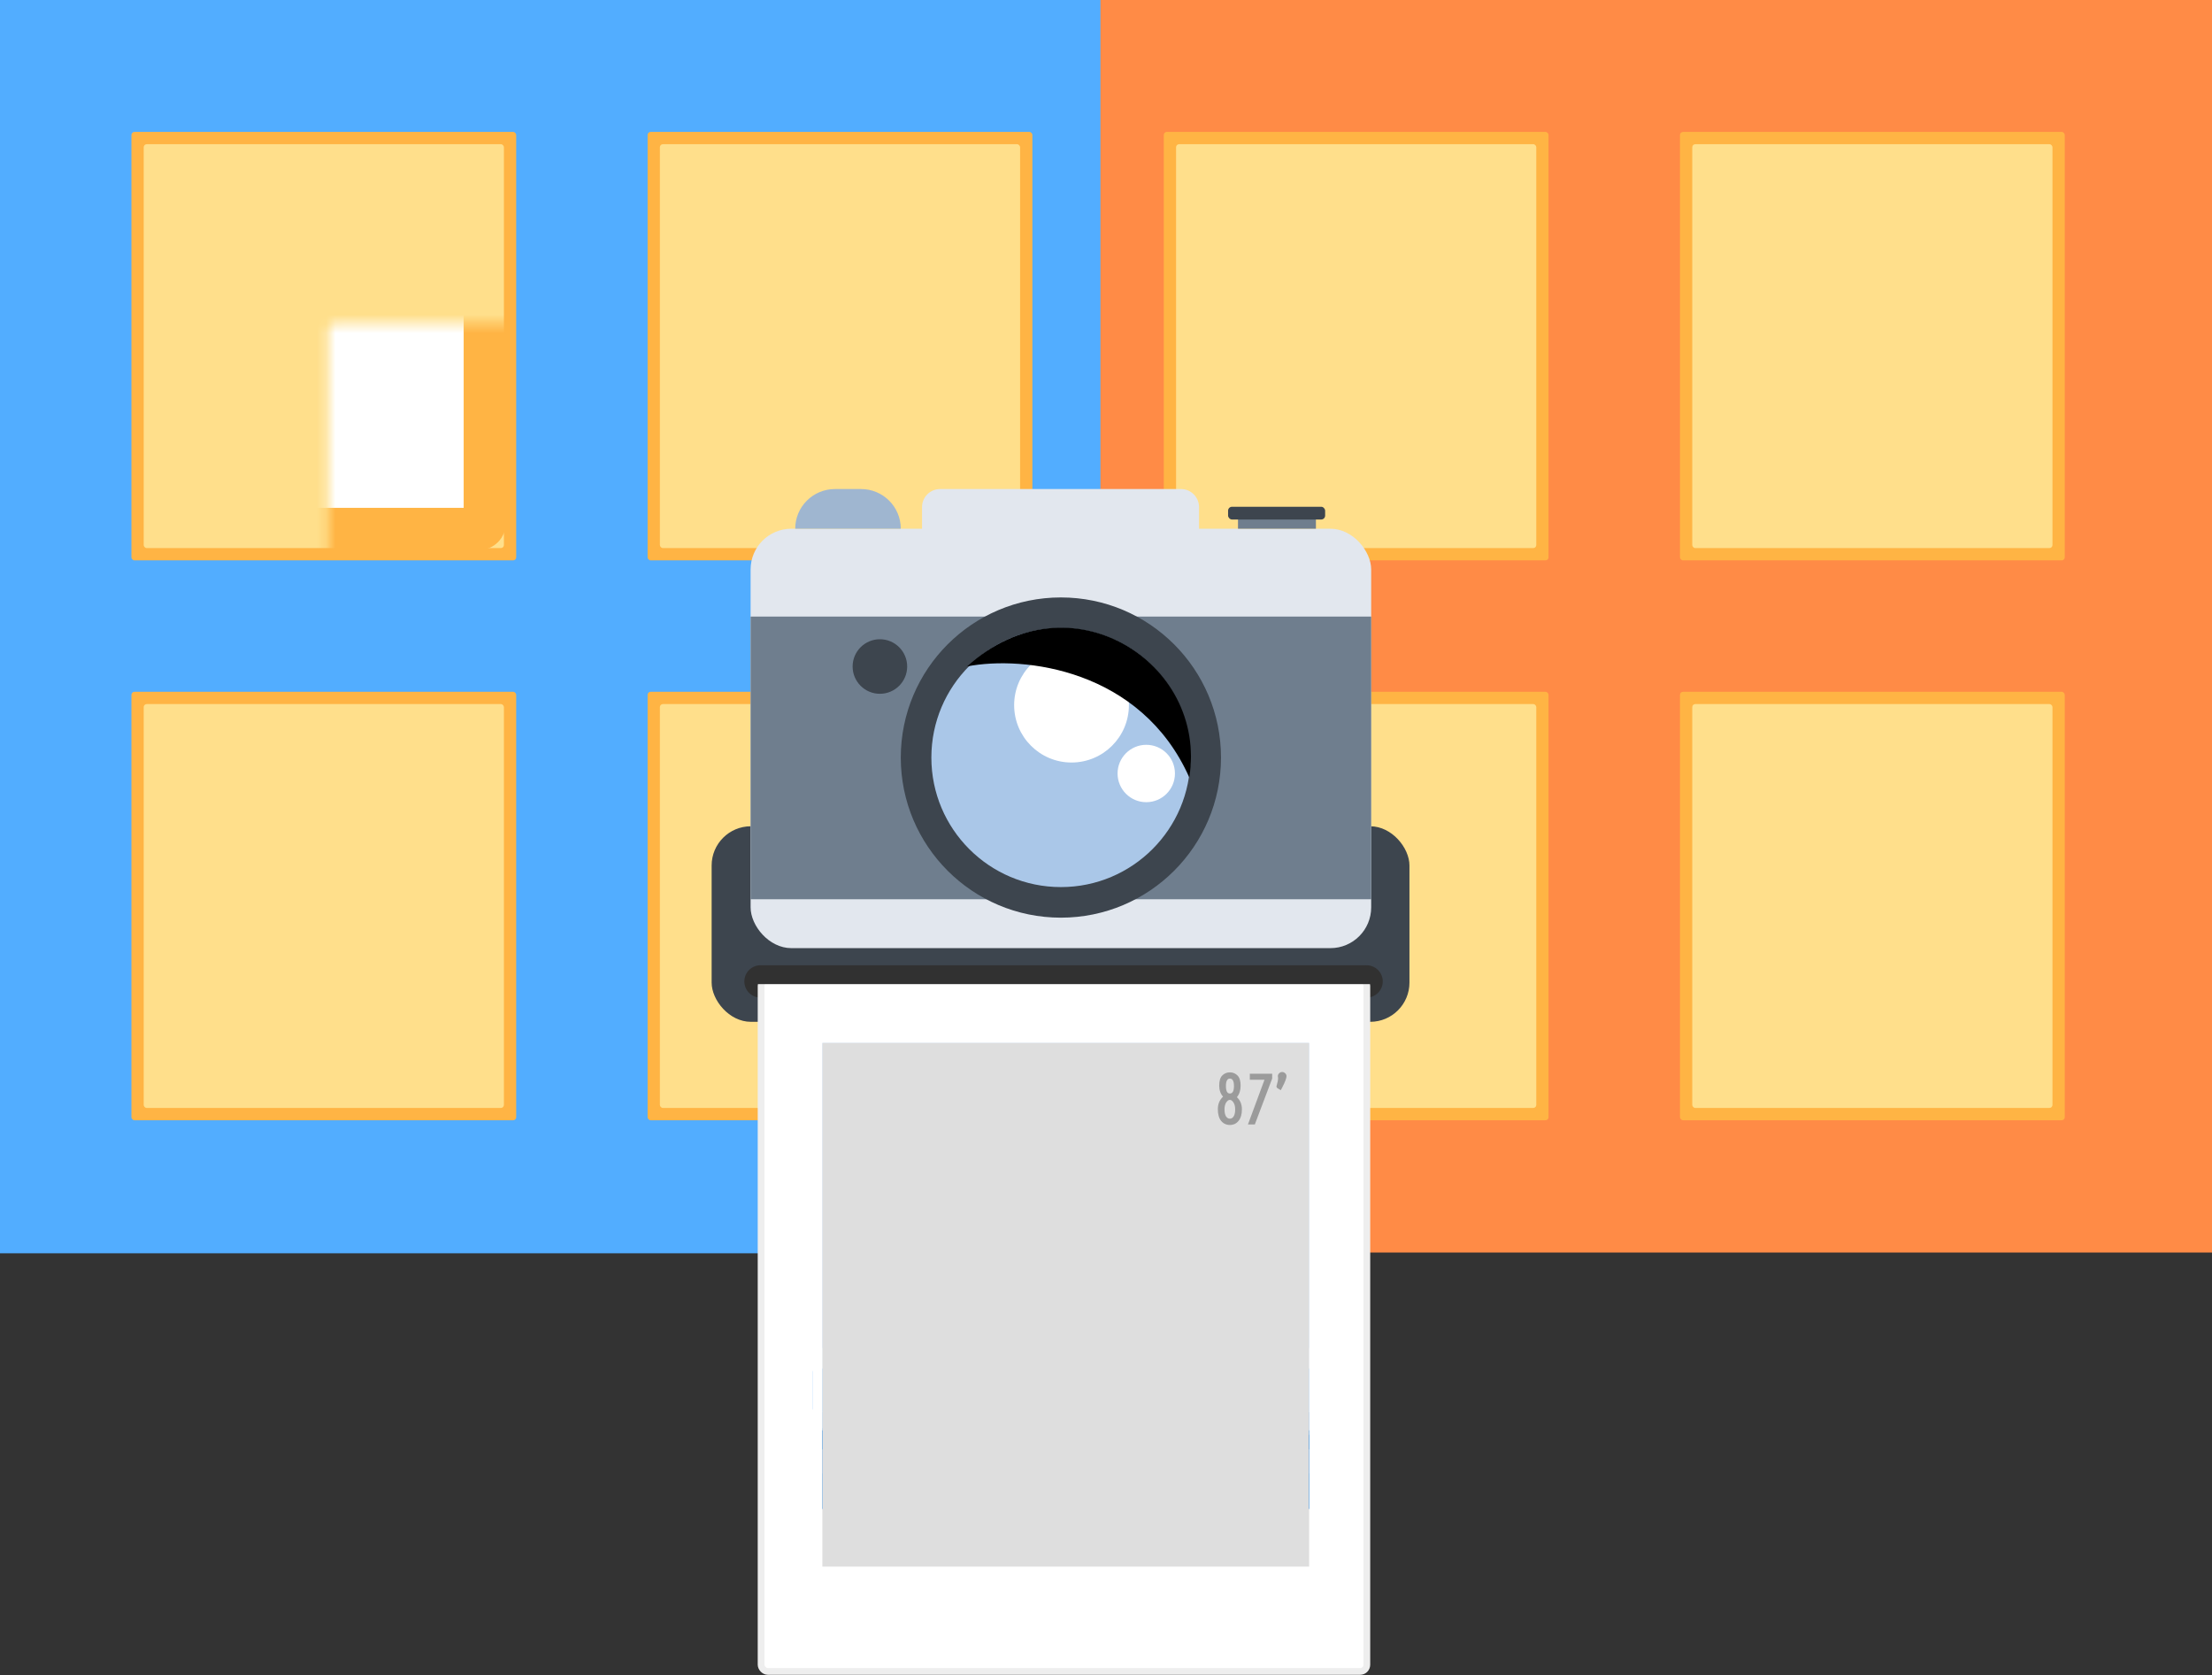<svg width="239" height="181" viewBox="0 0 239 181" fill="none" xmlns="http://www.w3.org/2000/svg">
<rect x="0" y="0" width="239" height="181" fill="#333333" stroke="none"/>
<rect width="118.932" height="135.408" fill="#52ADFF"/>
<rect x="118.901" width="120.099" height="135.325" fill="#FF8B46"/>
<rect x="14.2" y="74.743" width="41.573" height="46.29" rx="0.326" fill="#FFB444"/>
<rect x="15.526" y="76.069" width="38.919" height="43.637" rx="0.326" fill="#FFDF8B"/>
<mask id="path-5-inside-1_1386_6780" fill="white">
<rect x="17.738" y="77.986" width="34.644" height="39.656" rx="0.653"/>
</mask>
<rect x="17.738" y="77.986" width="34.644" height="39.656" rx="0.653" fill="white" stroke="#FFB444" stroke-width="4.569" mask="url(#path-5-inside-1_1386_6780)"/>
<rect x="69.972" y="74.743" width="41.573" height="46.29" rx="0.326" fill="#FFB444"/>
<rect x="71.299" y="76.069" width="38.919" height="43.637" rx="0.326" fill="#FFDF8B"/>
<mask id="path-8-inside-2_1386_6780" fill="white">
<rect x="73.51" y="77.986" width="34.644" height="39.656" rx="0.653"/>
</mask>
<rect x="73.51" y="77.986" width="34.644" height="39.656" rx="0.653" fill="white" stroke="#FFB444" stroke-width="4.569" mask="url(#path-8-inside-2_1386_6780)"/>
<rect x="125.744" y="74.743" width="41.573" height="46.29" rx="0.326" fill="#FFB444"/>
<rect x="127.071" y="76.069" width="38.919" height="43.637" rx="0.326" fill="#FFDF8B"/>
<mask id="path-11-inside-3_1386_6780" fill="white">
<rect x="129.283" y="77.986" width="34.644" height="39.656" rx="0.653"/>
</mask>
<rect x="129.283" y="77.986" width="34.644" height="39.656" rx="0.653" fill="white" stroke="#FFB444" stroke-width="4.569" mask="url(#path-11-inside-3_1386_6780)"/>
<rect x="181.517" y="74.743" width="41.573" height="46.29" rx="0.326" fill="#FFB444"/>
<rect x="182.844" y="76.069" width="38.919" height="43.637" rx="0.326" fill="#FFDF8B"/>
<mask id="path-14-inside-4_1386_6780" fill="white">
<rect x="185.055" y="77.986" width="34.644" height="39.656" rx="0.653"/>
</mask>
<rect x="185.055" y="77.986" width="34.644" height="39.656" rx="0.653" fill="white" stroke="#FFB444" stroke-width="4.569" mask="url(#path-14-inside-4_1386_6780)"/>
<rect x="14.2" y="14.253" width="41.573" height="46.29" rx="0.326" fill="#FFB444"/>
<rect x="15.526" y="15.579" width="38.919" height="43.637" rx="0.326" fill="#FFDF8B"/>
<mask id="path-17-inside-5_1386_6780" fill="white">
<rect x="17.738" y="17.496" width="34.644" height="39.656" rx="0.653"/>
</mask>
<rect x="17.738" y="17.496" width="34.644" height="39.656" rx="0.653" fill="white" stroke="#FFB444" stroke-width="4.569" mask="url(#path-17-inside-5_1386_6780)"/>
<rect x="69.972" y="14.253" width="41.573" height="46.29" rx="0.326" fill="#FFB444"/>
<rect x="71.299" y="15.579" width="38.919" height="43.637" rx="0.326" fill="#FFDF8B"/>
<mask id="path-20-inside-6_1386_6780" fill="white">
<rect x="73.51" y="17.496" width="34.644" height="39.656" rx="0.653"/>
</mask>
<rect x="73.51" y="17.496" width="34.644" height="39.656" rx="0.653" fill="white" stroke="#FFB444" stroke-width="4.569" mask="url(#path-20-inside-6_1386_6780)"/>
<rect x="125.744" y="14.253" width="41.573" height="46.29" rx="0.326" fill="#FFB444"/>
<rect x="127.071" y="15.579" width="38.919" height="43.637" rx="0.326" fill="#FFDF8B"/>
<mask id="path-23-inside-7_1386_6780" fill="white">
<rect x="129.283" y="17.496" width="34.644" height="39.656" rx="0.653"/>
</mask>
<rect x="129.283" y="17.496" width="34.644" height="39.656" rx="0.653" fill="white" stroke="#FFB444" stroke-width="4.569" mask="url(#path-23-inside-7_1386_6780)"/>
<rect x="181.517" y="14.253" width="41.573" height="46.29" rx="0.326" fill="#FFB444"/>
<rect x="182.844" y="15.579" width="38.919" height="43.637" rx="0.326" fill="#FFDF8B"/>
<mask id="path-26-inside-8_1386_6780" fill="white">
<rect x="185.055" y="17.496" width="34.644" height="39.656" rx="0.653"/>
</mask>
<rect x="185.055" y="17.496" width="34.644" height="39.656" rx="0.653" fill="white" stroke="#FFB444" stroke-width="4.569" mask="url(#path-26-inside-8_1386_6780)"/>
<rect x="76.89" y="89.273" width="75.397" height="21.126" rx="4.237" fill="#3D454E"/>
<path d="M82.171 106.036H147.655" stroke="#313131" stroke-width="3.496" stroke-linecap="round"/>
<rect x="81.1" y="57.124" width="67.053" height="45.315" rx="4.406" fill="#E2E7EE"/>
<rect x="81.1" y="66.616" width="67.053" height="30.541" fill="#6F7E8E"/>
<circle cx="95.07" cy="72.012" r="2.947" fill="#3D454E"/>
<circle cx="114.626" cy="81.848" r="15.647" fill="#AAC7E8" stroke="#3D454E" stroke-width="3.305"/>
<circle cx="115.775" cy="76.184" r="6.2" fill="white"/>
<circle cx="123.85" cy="83.57" r="3.1" fill="white"/>
<g style="mix-blend-mode:soft-light">
<path d="M104.5 72C110.598 70.814 123.295 72.289 128.5 84C130.5 71.5 115.5 62 104.5 72Z" fill="black"/>
</g>
<rect x="133.762" y="55.899" width="8.42" height="1.225" fill="#6F7E8E"/>
<rect x="132.69" y="54.751" width="10.487" height="1.378" rx="0.424" fill="#3D454E"/>
<path d="M99.624 54.786C99.624 53.71 100.496 52.838 101.572 52.838H127.604C128.68 52.838 129.553 53.71 129.553 54.786V58.272H99.624V54.786Z" fill="#E2E7EE"/>
<path d="M85.921 57.124C85.921 54.757 87.841 52.838 90.208 52.838H93.04C95.407 52.838 97.327 54.757 97.327 57.124H85.921Z" fill="#9FB6D0"/>
<rect x="82.233" y="105.791" width="65.451" height="74.795" rx="0.726" fill="white" stroke="#EEEEEE" stroke-width="0.726"/>
<rect x="88.865" y="112.687" width="52.57" height="56.559" fill="#EDEDED"/>
<rect x="88.865" y="112.687" width="52.57" height="43.881" fill="#C9E5FF"/>
<rect x="88.867" y="152.546" width="52.583" height="4.042" fill="#0478E0"/>
<rect x="132.566" y="152.386" width="7.403" height="1.961" rx="0.302" fill="white"/>
<rect x="89.828" y="152.346" width="6.723" height="1.961" rx="0.302" fill="white"/>
<rect x="90.547" y="152.666" width="1.08" height="0.48" rx="0.121" fill="#0478E0"/>
<rect x="91.949" y="152.666" width="1.08" height="0.48" rx="0.121" fill="#0478E0"/>
<rect x="93.349" y="152.666" width="1.08" height="0.48" rx="0.121" fill="#0478E0"/>
<rect x="94.749" y="152.666" width="1.08" height="0.48" rx="0.121" fill="#0478E0"/>
<rect x="90.547" y="153.506" width="1.08" height="0.48" rx="0.121" fill="#0478E0"/>
<rect x="91.949" y="153.506" width="1.08" height="0.48" rx="0.121" fill="#0478E0"/>
<rect x="93.349" y="153.506" width="1.08" height="0.48" rx="0.121" fill="#0478E0"/>
<rect x="94.749" y="153.506" width="1.08" height="0.48" rx="0.121" fill="#0478E0"/>
<rect x="98.311" y="152.346" width="6.723" height="1.961" rx="0.302" fill="white"/>
<rect x="99.032" y="152.666" width="1.08" height="0.48" rx="0.121" fill="#0478E0"/>
<rect x="100.433" y="152.666" width="1.08" height="0.48" rx="0.121" fill="#0478E0"/>
<rect x="101.833" y="152.666" width="1.08" height="0.48" rx="0.121" fill="#0478E0"/>
<rect x="103.234" y="152.666" width="1.08" height="0.48" rx="0.121" fill="#0478E0"/>
<rect x="99.032" y="153.506" width="1.08" height="0.48" rx="0.121" fill="#0478E0"/>
<rect x="100.433" y="153.506" width="1.08" height="0.48" rx="0.121" fill="#0478E0"/>
<rect x="101.833" y="153.506" width="1.08" height="0.48" rx="0.121" fill="#0478E0"/>
<rect x="103.234" y="153.506" width="1.08" height="0.48" rx="0.121" fill="#0478E0"/>
<rect x="107.036" y="152.346" width="6.723" height="1.961" rx="0.302" fill="white"/>
<rect x="107.756" y="152.666" width="1.08" height="0.48" rx="0.121" fill="#0478E0"/>
<rect x="109.157" y="152.666" width="1.08" height="0.48" rx="0.121" fill="#0478E0"/>
<rect x="110.557" y="152.666" width="1.08" height="0.48" rx="0.121" fill="#0478E0"/>
<rect x="111.958" y="152.666" width="1.08" height="0.48" rx="0.121" fill="#0478E0"/>
<rect x="107.756" y="153.506" width="1.08" height="0.48" rx="0.121" fill="#0478E0"/>
<rect x="109.157" y="153.506" width="1.08" height="0.48" rx="0.121" fill="#0478E0"/>
<rect x="110.557" y="153.506" width="1.08" height="0.48" rx="0.121" fill="#0478E0"/>
<rect x="111.958" y="153.506" width="1.08" height="0.48" rx="0.121" fill="#0478E0"/>
<path d="M90.348 155.75C90.348 155.55 90.511 155.387 90.711 155.387H96.188C96.388 155.387 96.551 155.55 96.551 155.75V159.189H90.348V155.75Z" fill="white"/>
<path d="M98.031 155.75C98.031 155.55 98.194 155.387 98.394 155.387H104.911C105.112 155.387 105.274 155.55 105.274 155.75V159.189H98.031V155.75Z" fill="white"/>
<path d="M106.755 155.75C106.755 155.55 106.917 155.387 107.118 155.387H113.115C113.315 155.387 113.478 155.55 113.478 155.75V159.189H106.755V155.75Z" fill="white"/>
<path d="M132.566 155.75C132.566 155.55 132.729 155.387 132.929 155.387H139.607C139.807 155.387 139.97 155.55 139.97 155.75V159.189H132.566V155.75Z" fill="white"/>
<path d="M132.566 155.75C132.566 155.55 132.729 155.387 132.929 155.387H139.607C139.807 155.387 139.97 155.55 139.97 155.75V159.189H132.566V155.75Z" fill="white"/>
<rect x="88.867" y="159.189" width="52.583" height="3.842" fill="#8BC8FF"/>
<path d="M87.827 148.227C87.827 148.026 87.99 147.864 88.19 147.864H141.728C141.929 147.864 142.091 148.026 142.091 148.227V152.183C142.091 152.384 141.929 152.546 141.728 152.546H88.19C87.99 152.546 87.827 152.384 87.827 152.183V148.227Z" fill="#8BC8FF"/>
<rect x="96.551" y="154.307" width="1.481" height="8.724" fill="#0478E0"/>
<rect x="88.867" y="154.307" width="1.481" height="8.724" fill="#0478E0"/>
<rect x="105.275" y="154.307" width="1.481" height="8.724" fill="#0478E0"/>
<rect x="113.479" y="154.307" width="1.481" height="8.724" fill="#0478E0"/>
<rect x="131.086" y="154.307" width="1.481" height="8.724" fill="#0478E0"/>
<rect x="139.97" y="155.027" width="1.481" height="8.004" fill="#0478E0"/>
<rect x="132.926" y="152.746" width="1.08" height="0.48" rx="0.121" fill="#0478E0"/>
<rect x="134.328" y="152.746" width="1.08" height="0.48" rx="0.121" fill="#0478E0"/>
<rect x="135.729" y="152.746" width="1.08" height="0.48" rx="0.121" fill="#0478E0"/>
<rect x="137.129" y="152.746" width="1.08" height="0.48" rx="0.121" fill="#0478E0"/>
<rect x="138.53" y="152.746" width="1.08" height="0.48" rx="0.121" fill="#0478E0"/>
<rect x="132.926" y="153.586" width="1.08" height="0.48" rx="0.121" fill="#0478E0"/>
<rect x="134.328" y="153.586" width="1.08" height="0.48" rx="0.121" fill="#0478E0"/>
<rect x="135.729" y="153.586" width="1.08" height="0.48" rx="0.121" fill="#0478E0"/>
<rect x="137.129" y="153.586" width="1.08" height="0.48" rx="0.121" fill="#0478E0"/>
<rect x="138.53" y="153.586" width="1.08" height="0.48" rx="0.121" fill="#0478E0"/>
<rect x="90.788" y="155.747" width="5.362" height="1.401" rx="0.363" fill="#343B42"/>
<rect x="98.552" y="155.747" width="6.243" height="1.401" rx="0.363" fill="#343B42"/>
<rect x="107.195" y="155.747" width="5.883" height="1.401" rx="0.363" fill="#343B42"/>
<rect x="132.967" y="155.787" width="6.603" height="1.401" rx="0.363" fill="#343B42"/>
<rect x="90.788" y="157.588" width="5.362" height="1.241" rx="0.363" fill="#343B42"/>
<rect x="98.552" y="157.588" width="6.243" height="1.241" rx="0.363" fill="#343B42"/>
<rect x="107.195" y="157.588" width="5.883" height="1.241" rx="0.363" fill="#343B42"/>
<rect x="132.967" y="157.628" width="6.603" height="1.241" rx="0.363" fill="#343B42"/>
<path fill-rule="evenodd" clip-rule="evenodd" d="M114.959 163.031L116.795 160.99H123.023V163.031H114.959ZM131.086 163.031L129.25 160.99H123.023V163.031H131.086Z" fill="#343B42"/>
<path d="M116.799 156.588V160.99L114.958 163.051L114.918 156.588H116.799Z" fill="#BDE0FF"/>
<path d="M129.205 156.588V160.99L131.046 163.051L131.086 156.588H129.205Z" fill="#BDE0FF"/>
<rect x="121.962" y="156.588" width="1.441" height="4.402" fill="#004583"/>
<rect x="116.8" y="156.588" width="5.162" height="4.402" fill="#F3F3F3"/>
<rect x="123.403" y="156.588" width="5.803" height="4.402" fill="#F3F3F3"/>
<rect x="119.891" y="164.17" width="7.234" height="3.01" rx="0.259" fill="#9EA3A8"/>
<rect x="124.957" y="165.192" width="1.394" height="0.456" fill="#777F86"/>
<rect x="122.044" y="165.192" width="1.394" height="0.456" fill="#777F86"/>
<rect x="126.407" y="165.192" width="0.718" height="0.456" fill="#777F86"/>
<rect x="123.494" y="165.192" width="1.408" height="0.456" fill="#777F86"/>
<rect x="120.581" y="165.192" width="1.408" height="0.456" fill="#777F86"/>
<rect x="119.891" y="165.192" width="0.635" height="0.456" fill="#777F86"/>
<rect x="124.957" y="166.214" width="1.394" height="0.456" fill="#777F86"/>
<rect x="122.044" y="166.214" width="1.394" height="0.456" fill="#777F86"/>
<rect x="126.406" y="166.214" width="0.718" height="0.456" fill="#777F86"/>
<rect x="123.494" y="166.214" width="1.408" height="0.456" fill="#777F86"/>
<rect x="120.581" y="166.214" width="1.408" height="0.456" fill="#777F86"/>
<rect x="119.891" y="166.214" width="0.635" height="0.456" fill="#777F86"/>
<rect x="124.957" y="164.171" width="1.394" height="0.456" fill="#777F86"/>
<rect x="122.044" y="164.171" width="1.394" height="0.456" fill="#777F86"/>
<path d="M126.406 164.171H126.865C127.008 164.171 127.124 164.287 127.124 164.43V164.626H126.406V164.171Z" fill="#777F86"/>
<rect x="123.494" y="164.171" width="1.408" height="0.456" fill="#777F86"/>
<rect x="120.581" y="164.171" width="1.408" height="0.456" fill="#777F86"/>
<path d="M119.891 164.43C119.891 164.287 120.007 164.171 120.15 164.171H120.526V164.626H119.891V164.43Z" fill="#777F86"/>
<rect x="124.267" y="164.681" width="1.394" height="0.456" fill="#777F86"/>
<rect x="121.354" y="164.681" width="1.394" height="0.456" fill="#777F86"/>
<rect x="125.716" y="164.681" width="1.408" height="0.456" fill="#777F86"/>
<rect x="122.803" y="164.681" width="1.408" height="0.456" fill="#777F86"/>
<rect x="119.891" y="164.681" width="1.408" height="0.456" fill="#777F86"/>
<rect x="124.267" y="166.725" width="1.394" height="0.456" fill="#777F86"/>
<rect x="121.354" y="166.725" width="1.394" height="0.456" fill="#777F86"/>
<path d="M125.716 166.725H127.124V166.921C127.124 167.064 127.008 167.18 126.865 167.18H125.716V166.725Z" fill="#777F86"/>
<rect x="122.803" y="166.725" width="1.408" height="0.456" fill="#777F86"/>
<path d="M119.891 166.725H121.299V167.18H120.15C120.007 167.18 119.891 167.064 119.891 166.921V166.725Z" fill="#777F86"/>
<rect x="124.267" y="165.703" width="1.394" height="0.456" fill="#777F86"/>
<rect x="121.354" y="165.703" width="1.394" height="0.456" fill="#777F86"/>
<rect x="125.716" y="165.703" width="1.408" height="0.456" fill="#777F86"/>
<rect x="122.803" y="165.703" width="1.408" height="0.456" fill="#777F86"/>
<rect x="119.891" y="165.703" width="1.408" height="0.456" fill="#777F86"/>
<rect x="119.4" y="164.141" width="8.194" height="0.378" rx="0.09" fill="#656B71"/>
<rect x="119.551" y="167.086" width="7.93" height="0.227" rx="0.09" fill="#525961"/>
<path fill-rule="evenodd" clip-rule="evenodd" d="M123.014 163.845L123.017 163.599L122.7 163.439L122.654 164.142H123.752C123.565 163.932 123.014 163.845 123.014 163.845ZM121.607 163.855L121.609 163.578L121.403 163.747L121.237 163.839L121.182 164.142H121.933C121.839 163.885 121.607 163.855 121.607 163.855Z" fill="#402308"/>
<path d="M122.7 163.504L123.017 163.599L123.014 163.845L122.675 163.83L122.7 163.504Z" fill="#C98648"/>
<path d="M121.294 163.483L121.611 163.578L121.608 163.854L121.238 163.839L121.294 163.483Z" fill="#C98648"/>
<path d="M123.063 163.518L123.055 163.747H122.637L122.645 163.518C122.598 163.499 122.564 163.454 122.563 163.4L122.496 159.98L121.769 163.433C121.758 163.481 121.722 163.519 121.677 163.533L121.649 163.747H121.211L121.249 163.511C121.212 163.483 121.191 163.436 121.198 163.386L121.868 158.81L122.473 158.81L122.473 158.808H123.206L123.162 163.394C123.161 163.454 123.119 163.504 123.063 163.518Z" fill="#603711"/>
<path opacity="0.198" fill-rule="evenodd" clip-rule="evenodd" d="M122.492 160.034L122.62 159.465L122.523 161.191L122.492 160.034Z" fill="black"/>
<path opacity="0.198" fill-rule="evenodd" clip-rule="evenodd" d="M122.105 158.83L121.999 158.72L123.31 158.7L123.209 158.83V158.907L122.105 158.83Z" fill="black"/>
<path d="M123.838 156.183C123.838 156.778 123.318 157.26 122.676 157.26C122.035 157.26 121.515 156.778 121.515 156.183C121.515 155.589 122.035 155.107 122.676 155.107C123.318 155.107 123.838 155.589 123.838 156.183ZM121.598 156.183C121.598 156.735 122.081 157.182 122.676 157.182C123.272 157.182 123.755 156.735 123.755 156.183C123.755 155.632 123.272 155.184 122.676 155.184C122.081 155.184 121.598 155.632 121.598 156.183Z" fill="#6A421D"/>
<path d="M122.789 156.907C122.795 156.877 122.735 156.882 122.703 156.877H122.672L122.703 156.923C122.728 156.923 122.787 156.922 122.789 156.907Z" fill="#B07239"/>
<path d="M122.206 156.91C122.201 156.88 122.22 156.87 122.302 156.866H122.376L122.302 156.912C122.277 156.912 122.209 156.925 122.206 156.91Z" fill="#B07239"/>
<path fill-rule="evenodd" clip-rule="evenodd" d="M123.247 156.067C123.247 156.211 123.154 156.328 123.04 156.328C122.925 156.328 122.833 156.211 122.833 156.067C122.833 155.923 122.925 155.806 123.04 155.806C123.154 155.806 123.247 155.923 123.247 156.067Z" fill="#855324"/>
<path d="M122.713 157.103L122.703 156.802C122.703 156.802 123.068 156.832 123.146 156.791C123.146 156.791 123.241 156.3 123.127 156.028L123.125 156.018L122.357 155.928L122.314 156.369C122.289 156.293 122.075 156.206 122.019 156.316C121.899 156.553 122.331 156.712 122.331 156.712L122.287 157.106" fill="#C98648"/>
<path fill-rule="evenodd" clip-rule="evenodd" d="M122.9 156.364L122.985 156.572L122.883 156.573L122.9 156.364Z" fill="#B07239"/>
<path fill-rule="evenodd" clip-rule="evenodd" d="M122.811 156.372C122.816 156.4 122.797 156.427 122.769 156.433C122.74 156.438 122.713 156.419 122.708 156.391C122.703 156.362 122.722 156.335 122.75 156.33C122.778 156.325 122.805 156.344 122.811 156.372Z" fill="#855324"/>
<path fill-rule="evenodd" clip-rule="evenodd" d="M123.095 156.372C123.1 156.4 123.082 156.427 123.053 156.433C123.025 156.438 122.998 156.419 122.993 156.391C122.988 156.362 123.007 156.335 123.035 156.33C123.063 156.325 123.09 156.344 123.095 156.372Z" fill="#855324"/>
<path d="M122.371 156.445C122.299 156.32 122.193 156.282 122.146 156.27C122.127 156.216 122.113 156.153 122.103 156.085C122.076 155.905 122.206 155.74 122.312 155.693C122.419 155.645 122.603 155.579 122.873 155.669C123.055 155.73 123.171 155.585 123.277 155.647C123.46 155.752 123.29 156.215 122.827 156.098C122.497 156.013 122.488 156.035 122.485 156.096C122.476 156.293 122.445 156.41 122.371 156.445Z" fill="#855324"/>
<path d="M122.759 156.58C122.759 156.58 122.792 156.64 122.863 156.639" stroke="#B07239" stroke-width="0.096"/>
<path opacity="0.399" fill-rule="evenodd" clip-rule="evenodd" d="M122.703 156.798L122.46 156.741L122.707 156.92L122.703 156.798Z" fill="#8B5523"/>
<path d="M124.191 158.255L124.272 158.221C124.272 158.221 124.329 158.201 124.393 158.187C124.457 158.173 124.545 158.19 124.637 158.107C124.73 158.023 124.693 158.158 124.65 158.2C124.614 158.235 124.52 158.256 124.495 158.292C124.514 158.309 124.533 158.318 124.533 158.318L124.915 158.445C124.928 158.449 124.936 158.462 124.934 158.475L124.931 158.49C124.929 158.506 124.913 158.516 124.898 158.512C124.816 158.489 124.572 158.417 124.571 158.421L124.566 158.43L124.949 158.603C124.961 158.608 124.968 158.622 124.964 158.635L124.959 158.655C124.955 158.67 124.939 158.679 124.925 158.674C124.836 158.644 124.542 158.517 124.542 158.522L124.537 158.533L124.85 158.709C124.863 158.715 124.869 158.73 124.865 158.743L124.859 158.759C124.854 158.773 124.839 158.78 124.825 158.775L124.515 158.614L124.507 158.624L124.726 158.782C124.738 158.788 124.743 158.803 124.738 158.815L124.735 158.823C124.729 158.837 124.714 158.843 124.701 158.838C124.654 158.82 124.56 158.746 124.46 158.698C124.382 158.66 124.317 158.651 124.224 158.593C124.185 158.568 124.16 158.543 124.134 158.519L124.191 158.255Z" fill="#C98648"/>
<path d="M121.041 158.405C121.035 158.177 121.308 157.768 121.308 157.768L121.786 157.98L121.589 158.399L122.13 159.152L121.907 159.333C121.907 159.333 121.048 158.674 121.041 158.405Z" fill="#C98648"/>
<path d="M122.046 158.83L122.179 159.008L121.779 159.357C121.779 159.357 121.044 158.819 121.021 158.397C121.007 158.128 121.242 157.744 121.242 157.744C121.242 157.744 121.537 157.273 121.879 157.113C121.949 157.081 122.119 157.053 122.222 157.042C122.253 157.039 122.234 157.051 122.245 157.072C122.256 157.094 122.291 157.126 122.315 157.15C122.364 157.2 122.462 157.238 122.515 157.246C122.555 157.252 122.632 157.261 122.669 157.256C122.707 157.251 122.747 157.234 122.758 157.224C122.769 157.214 122.785 157.202 122.793 157.182C122.801 157.163 122.801 157.169 122.801 157.151C122.801 157.133 122.8 157.136 122.798 157.127C122.797 157.119 122.797 157.114 122.796 157.109C122.791 157.09 122.793 157.093 122.793 157.093C122.995 157.154 123.185 157.199 123.258 157.287L123.642 157.915L124.223 158.143L124.141 158.598C124.141 158.598 123.816 158.575 123.554 158.479C123.414 158.428 123.271 158.269 123.245 158.139L123.356 158.702C123.373 158.797 123.29 158.833 123.216 158.83L122.046 158.83Z" fill="#855324"/>
<path opacity="0.2" d="M123.208 157.848V157.695C123.418 158.296 123.678 158.458 123.836 158.55C123.686 158.531 123.513 158.465 123.486 158.445C123.361 158.364 123.304 158.288 123.269 158.21C123.218 158.097 123.208 157.971 123.208 157.848Z" fill="black"/>
<path opacity="0.201" d="M122.104 159.044C122.124 159.07 122.162 159.075 122.188 159.054C122.214 159.034 122.219 158.996 122.199 158.97L122.104 159.044ZM121.643 158.351L121.592 158.318L121.569 158.354L121.595 158.388L121.643 158.351ZM122.199 158.97L121.69 158.314L121.595 158.388L122.104 159.044L122.199 158.97ZM121.693 158.384L122.099 157.764L121.998 157.698L121.592 158.318L121.693 158.384Z" fill="black"/>
<circle cx="122.659" cy="157.595" r="0.068" fill="#6A421D"/>
<circle cx="122.655" cy="158" r="0.068" fill="#6A421D"/>
<circle cx="122.659" cy="158.404" r="0.068" fill="#6A421D"/>
<path d="M122.787 156.897C122.757 156.959 122.46 156.889 122.236 156.883C122.22 156.882 122.206 156.894 122.204 156.911L122.173 157.139C122.414 157.29 122.765 157.288 122.831 157.182L122.787 156.897Z" fill="#D09865"/>
<path d="M122.656 157.013C122.626 157.074 122.645 157.159 122.653 157.237C122.656 157.263 122.678 157.285 122.703 157.278C122.754 157.265 122.801 157.235 122.832 157.211C122.845 157.201 122.851 157.186 122.85 157.17C122.843 157.099 122.83 156.986 122.816 156.952C122.795 156.904 122.687 156.95 122.656 157.013Z" fill="#855324"/>
<path d="M122.598 157.098L122.6 157.239C122.601 157.253 122.604 157.269 122.594 157.278C122.578 157.294 122.539 157.304 122.501 157.307C122.451 157.311 122.241 157.214 122.146 157.128C122.136 157.119 122.125 157.11 122.121 157.097C122.109 157.056 122.127 156.963 122.204 156.919C122.271 156.881 122.402 156.916 122.502 156.954C122.561 156.976 122.597 157.035 122.598 157.098Z" fill="#855324"/>
<path d="M125.302 157.921C125.563 157.085 124.512 157.272 124.494 157.617L124.536 157.673L124.707 157.585L124.834 157.557L124.96 157.647L124.988 157.686L124.981 157.741L125.054 158.033C125.137 158.047 125.302 158.044 125.302 157.921Z" fill="#855324"/>
<path d="M124.74 158.639L124.747 158.397C124.747 158.397 124.453 158.421 124.39 158.388C124.39 158.388 124.261 157.951 124.393 157.785L124.52 157.532H125.013L124.985 157.764L125.069 158.039C125.09 157.977 125.256 157.916 125.301 158.004C125.399 158.196 125.049 158.324 125.049 158.324L125.085 158.642" fill="#C98648"/>
<path opacity="0.2" d="M124.397 158.387C124.378 158.363 124.357 158.275 124.35 158.2C124.292 158.557 124.314 158.407 124.543 158.516C125.036 158.751 124.831 158.491 124.805 158.387C124.68 158.401 124.416 158.412 124.397 158.387Z" fill="black"/>
<path d="M124.536 158.131L124.599 158.037L124.605 158.131H124.536Z" fill="#B07239"/>
<circle cx="124.453" cy="157.984" r="0.062" fill="#855324"/>
<circle cx="124.785" cy="157.984" r="0.062" fill="#855324"/>
<path fill-rule="evenodd" clip-rule="evenodd" d="M124.746 158.397L124.913 158.362L124.747 158.474L124.746 158.397Z" fill="#B07239"/>
<path d="M124.745 158.179C124.683 158.238 124.609 158.257 124.528 158.179" stroke="#B07239" stroke-width="0.056" stroke-linecap="round"/>
<path d="M124.152 157.745C124.152 158.028 124.67 157.786 124.979 157.796L125.072 157.938C125.041 157.891 125.007 157.796 125.118 157.796C125.256 157.796 125.061 157.496 124.979 157.407C124.897 157.318 124.152 157.206 124.152 157.745Z" fill="#855324"/>
<path fill-rule="evenodd" clip-rule="evenodd" d="M124.529 163.95L124.526 163.758L124.774 163.633L124.81 164.182H123.951C124.098 164.017 124.529 163.95 124.529 163.95ZM125.605 163.957L125.602 163.741L125.855 163.729L125.878 163.945L125.937 164.182H125.349C125.423 163.981 125.605 163.957 125.605 163.957Z" fill="#402308"/>
<path fill-rule="evenodd" clip-rule="evenodd" d="M125.604 163.741L125.852 163.667L125.88 163.945L125.606 163.957L125.604 163.741ZM124.528 163.758L124.776 163.683L124.796 163.938L124.53 163.95L124.528 163.758Z" fill="#C98648"/>
<path d="M124.944 160.958L125.526 163.829H125.972L125.439 160.036H124.383L124.42 163.814L124.557 163.816L124.818 163.82H124.819L124.885 163.821L124.944 160.958Z" fill="#603711"/>
<path opacity="0.201" fill-rule="evenodd" clip-rule="evenodd" d="M124.943 160.937L124.843 160.493L124.919 161.839L124.943 160.937Z" fill="black"/>
<path d="M125.597 160.278L125.562 160.344C125.562 160.344 125.544 160.374 125.525 160.428C125.507 160.481 125.515 160.514 125.474 160.598C125.428 160.693 125.51 160.653 125.54 160.612C125.563 160.58 125.56 160.536 125.59 160.516C125.6 160.532 125.623 160.555 125.635 160.692C125.638 160.717 125.626 160.796 125.626 160.796C125.626 160.82 125.623 160.87 125.65 160.878C125.657 160.88 125.666 160.872 125.666 160.872C125.666 160.872 125.663 160.904 125.691 160.91C125.702 160.912 125.724 160.845 125.724 160.845C125.724 160.845 125.727 160.879 125.748 160.883C125.754 160.884 125.823 160.689 125.823 160.689L125.819 160.733L125.81 160.778C125.81 160.778 125.81 160.802 125.83 160.806C125.838 160.808 125.853 160.768 125.867 160.72C125.888 160.646 125.888 160.59 125.881 160.534C125.874 160.467 125.877 160.445 125.847 160.363C125.835 160.329 125.808 160.277 125.794 160.256L125.597 160.278Z" fill="#C98648"/>
<path d="M124.198 160.239C124.178 160.193 124.07 160.179 124.07 160.179C124.07 160.179 123.898 160.371 123.883 160.4C123.868 160.429 123.839 160.574 123.841 160.602C123.842 160.631 123.93 160.759 123.93 160.759C123.985 160.746 123.95 160.68 123.95 160.68C123.95 160.68 123.999 160.72 124.019 160.719C124.212 160.713 124.202 160.619 124.197 160.607C124.187 160.58 124.136 160.611 124.136 160.611C124.136 160.611 124.257 160.372 124.198 160.239Z" fill="#C98648"/>
<path opacity="0.145" d="M124.096 160.352C124.096 160.352 124.069 160.45 123.976 160.481C123.943 160.492 123.951 160.619 123.872 160.604" stroke="black" stroke-width="0.055"/>
<path d="M125.144 158.654L125.135 158.501L124.691 158.528L124.699 158.667C124.45 158.762 124.429 158.855 124.369 158.978C124.304 159.112 124.236 159.524 124.236 159.524L123.952 160.235L124.3 160.428L124.386 160.263L124.383 160.043L125.447 160.043L125.454 159.773L125.545 160.316L125.942 160.334C125.942 160.334 125.95 159.769 125.874 159.442C125.826 159.233 125.591 158.846 125.368 158.713C125.313 158.681 125.231 158.663 125.144 158.654Z" fill="#855324"/>
<path opacity="0.204" d="M125.444 159.811L125.366 159.413L125.185 159.108" stroke="black" stroke-width="0.091"/>
<path opacity="0.199" d="M124.402 160.053L124.367 159.5" stroke="black" stroke-width="0.091"/>
<rect x="113.719" y="144.983" width="0.48" height="22.09" rx="0.24" fill="#545454"/>
<rect x="105.276" y="145.663" width="8.919" height="5.162" fill="white"/>
<rect x="105.276" y="145.663" width="3.943" height="2.223" fill="#004C95"/>
<rect x="105.276" y="148.603" width="3.943" height="2.223" fill="#FF3838"/>
<rect x="110.251" y="148.603" width="3.943" height="2.223" fill="#004C95"/>
<rect x="110.251" y="145.663" width="3.943" height="2.223" fill="#FF3838"/>
<rect x="112.157" y="164.992" width="3.602" height="2.201" rx="0.423" fill="#D9D9D9"/>
<rect x="111.717" y="164.751" width="4.482" height="0.8" rx="0.06" fill="#8D97A0"/>
<rect x="111.717" y="166.912" width="4.482" height="0.44" rx="0.06" fill="#8D97A0"/>
<rect x="132.367" y="144.983" width="0.48" height="21.93" rx="0.24" fill="#545454"/>
<rect x="124.284" y="145.663" width="4.282" height="5.202" fill="#FF8236"/>
<rect x="128.566" y="145.663" width="4.282" height="5.202" fill="#179BD7"/>
<rect x="130.806" y="164.992" width="3.602" height="2.201" rx="0.423" fill="#D9D9D9"/>
<rect x="130.366" y="164.751" width="4.482" height="0.8" rx="0.06" fill="#8D97A0"/>
<rect x="130.366" y="166.912" width="4.482" height="0.44" rx="0.06" fill="#8D97A0"/>
<rect x="87.827" y="145.638" width="1.038" height="8.907" fill="white"/>
<rect x="141.435" y="145.638" width="1.038" height="8.907" fill="white"/>
<path d="M140.778 136.239H116.302C116.191 134.726 117.915 134.117 118.837 134.394C119.648 131.478 122.187 131.672 123.355 132.133C123.834 130.509 125.337 129.457 126.028 129.134C130.048 127.362 132.589 129.934 133.357 131.441C136.123 130.195 138.428 132.779 138.013 134.394C139.82 134.135 140.594 135.563 140.778 136.239Z" fill="white"/>
<path d="M121.639 135.807C120.456 135.548 120.099 136.315 120.068 136.731L134.713 136.639C134.528 135.677 133.558 135.406 133.05 135.529C132.976 134.198 131.525 134.235 131.11 134.651C130.832 134.158 129.844 133.209 127.737 132.987C125.63 132.765 124.549 133.973 124.318 134.651C122.581 134.023 121.808 135.16 121.639 135.807Z" fill="#DBE9F6"/>
<path d="M102.608 126.896H91.105C91.477 125.103 93.008 125.275 93.728 125.584C94.712 121.704 99.083 123.071 99.384 125.202C99.734 124.612 100.659 124.756 101.078 124.901C102.324 125.338 102.617 126.413 102.608 126.896Z" fill="white"/>
<path d="M94.084 126.842C93.144 126.492 92.799 127.151 92.745 127.525H98.455C98.455 126.323 97.198 126.295 96.87 126.678C96.807 126.332 96.433 125.629 95.45 125.585C94.466 125.541 94.129 126.405 94.084 126.842Z" fill="#DBE9F6"/>
<path d="M108.455 138.992H91.761C91.979 137.2 93.646 137.052 94.329 137.517C94.919 136.14 96.305 135.996 96.925 136.096C97.417 131.424 104.056 131.724 104.603 135.959C107.936 135.331 108.619 137.899 108.455 138.992Z" fill="white"/>
<path d="M99.931 139.125C98.947 138.818 98.555 139.452 98.482 139.808H106.843C106.778 138.343 105.523 138.177 104.903 138.278C103.865 135.409 101.078 136.993 101.133 138.414C100.346 138.305 100.003 138.842 99.931 139.125Z" fill="#DBE9F7"/>
<g style="mix-blend-mode:multiply">
<rect x="88.865" y="112.687" width="52.57" height="56.559" fill="#DEDEDE"/>
</g>
<path d="M133.821 121.103C133.584 121.397 133.271 121.544 132.884 121.544C132.497 121.544 132.182 121.397 131.94 121.103C131.702 120.809 131.584 120.385 131.584 119.833C131.584 119.281 131.772 118.832 132.149 118.486C131.87 118.176 131.731 117.773 131.731 117.278C131.731 116.782 131.839 116.424 132.056 116.202C132.278 115.974 132.554 115.861 132.884 115.861C133.215 115.861 133.491 115.974 133.713 116.202C133.935 116.429 134.046 116.795 134.046 117.301C134.046 117.807 133.912 118.22 133.643 118.54C134.004 118.875 134.185 119.312 134.185 119.848C134.185 120.385 134.064 120.803 133.821 121.103ZM132.458 120.6C132.567 120.775 132.709 120.863 132.884 120.863C133.06 120.863 133.199 120.775 133.302 120.6C133.406 120.424 133.457 120.179 133.457 119.864C133.457 119.549 133.395 119.299 133.271 119.113C133.153 118.927 133.021 118.834 132.877 118.834C132.737 118.834 132.606 118.93 132.482 119.121C132.363 119.306 132.304 119.557 132.304 119.872C132.304 120.181 132.355 120.424 132.458 120.6ZM132.884 118.145C133.179 118.145 133.326 117.877 133.326 117.34C133.326 116.803 133.179 116.534 132.884 116.534C132.6 116.534 132.458 116.803 132.458 117.34C132.458 117.877 132.6 118.145 132.884 118.145ZM135.038 116.658V116.008H137.454V116.527L135.58 121.49H134.837L136.625 116.658H135.038ZM137.912 117.394C138.031 116.971 138.09 116.689 138.09 116.55C138.09 116.411 138.082 116.323 138.067 116.287C138.067 116.158 138.113 116.049 138.206 115.962C138.299 115.869 138.407 115.822 138.531 115.822C138.66 115.822 138.771 115.869 138.864 115.962C138.957 116.049 139.004 116.153 139.004 116.271C139.004 116.488 138.849 116.896 138.539 117.495L138.384 117.789L137.974 117.533L137.912 117.394Z" fill="#292929" fill-opacity="0.37"/>
<rect x="81.824" y="105.142" width="66.515" height="1.184" fill="#313131"/>
</svg>
